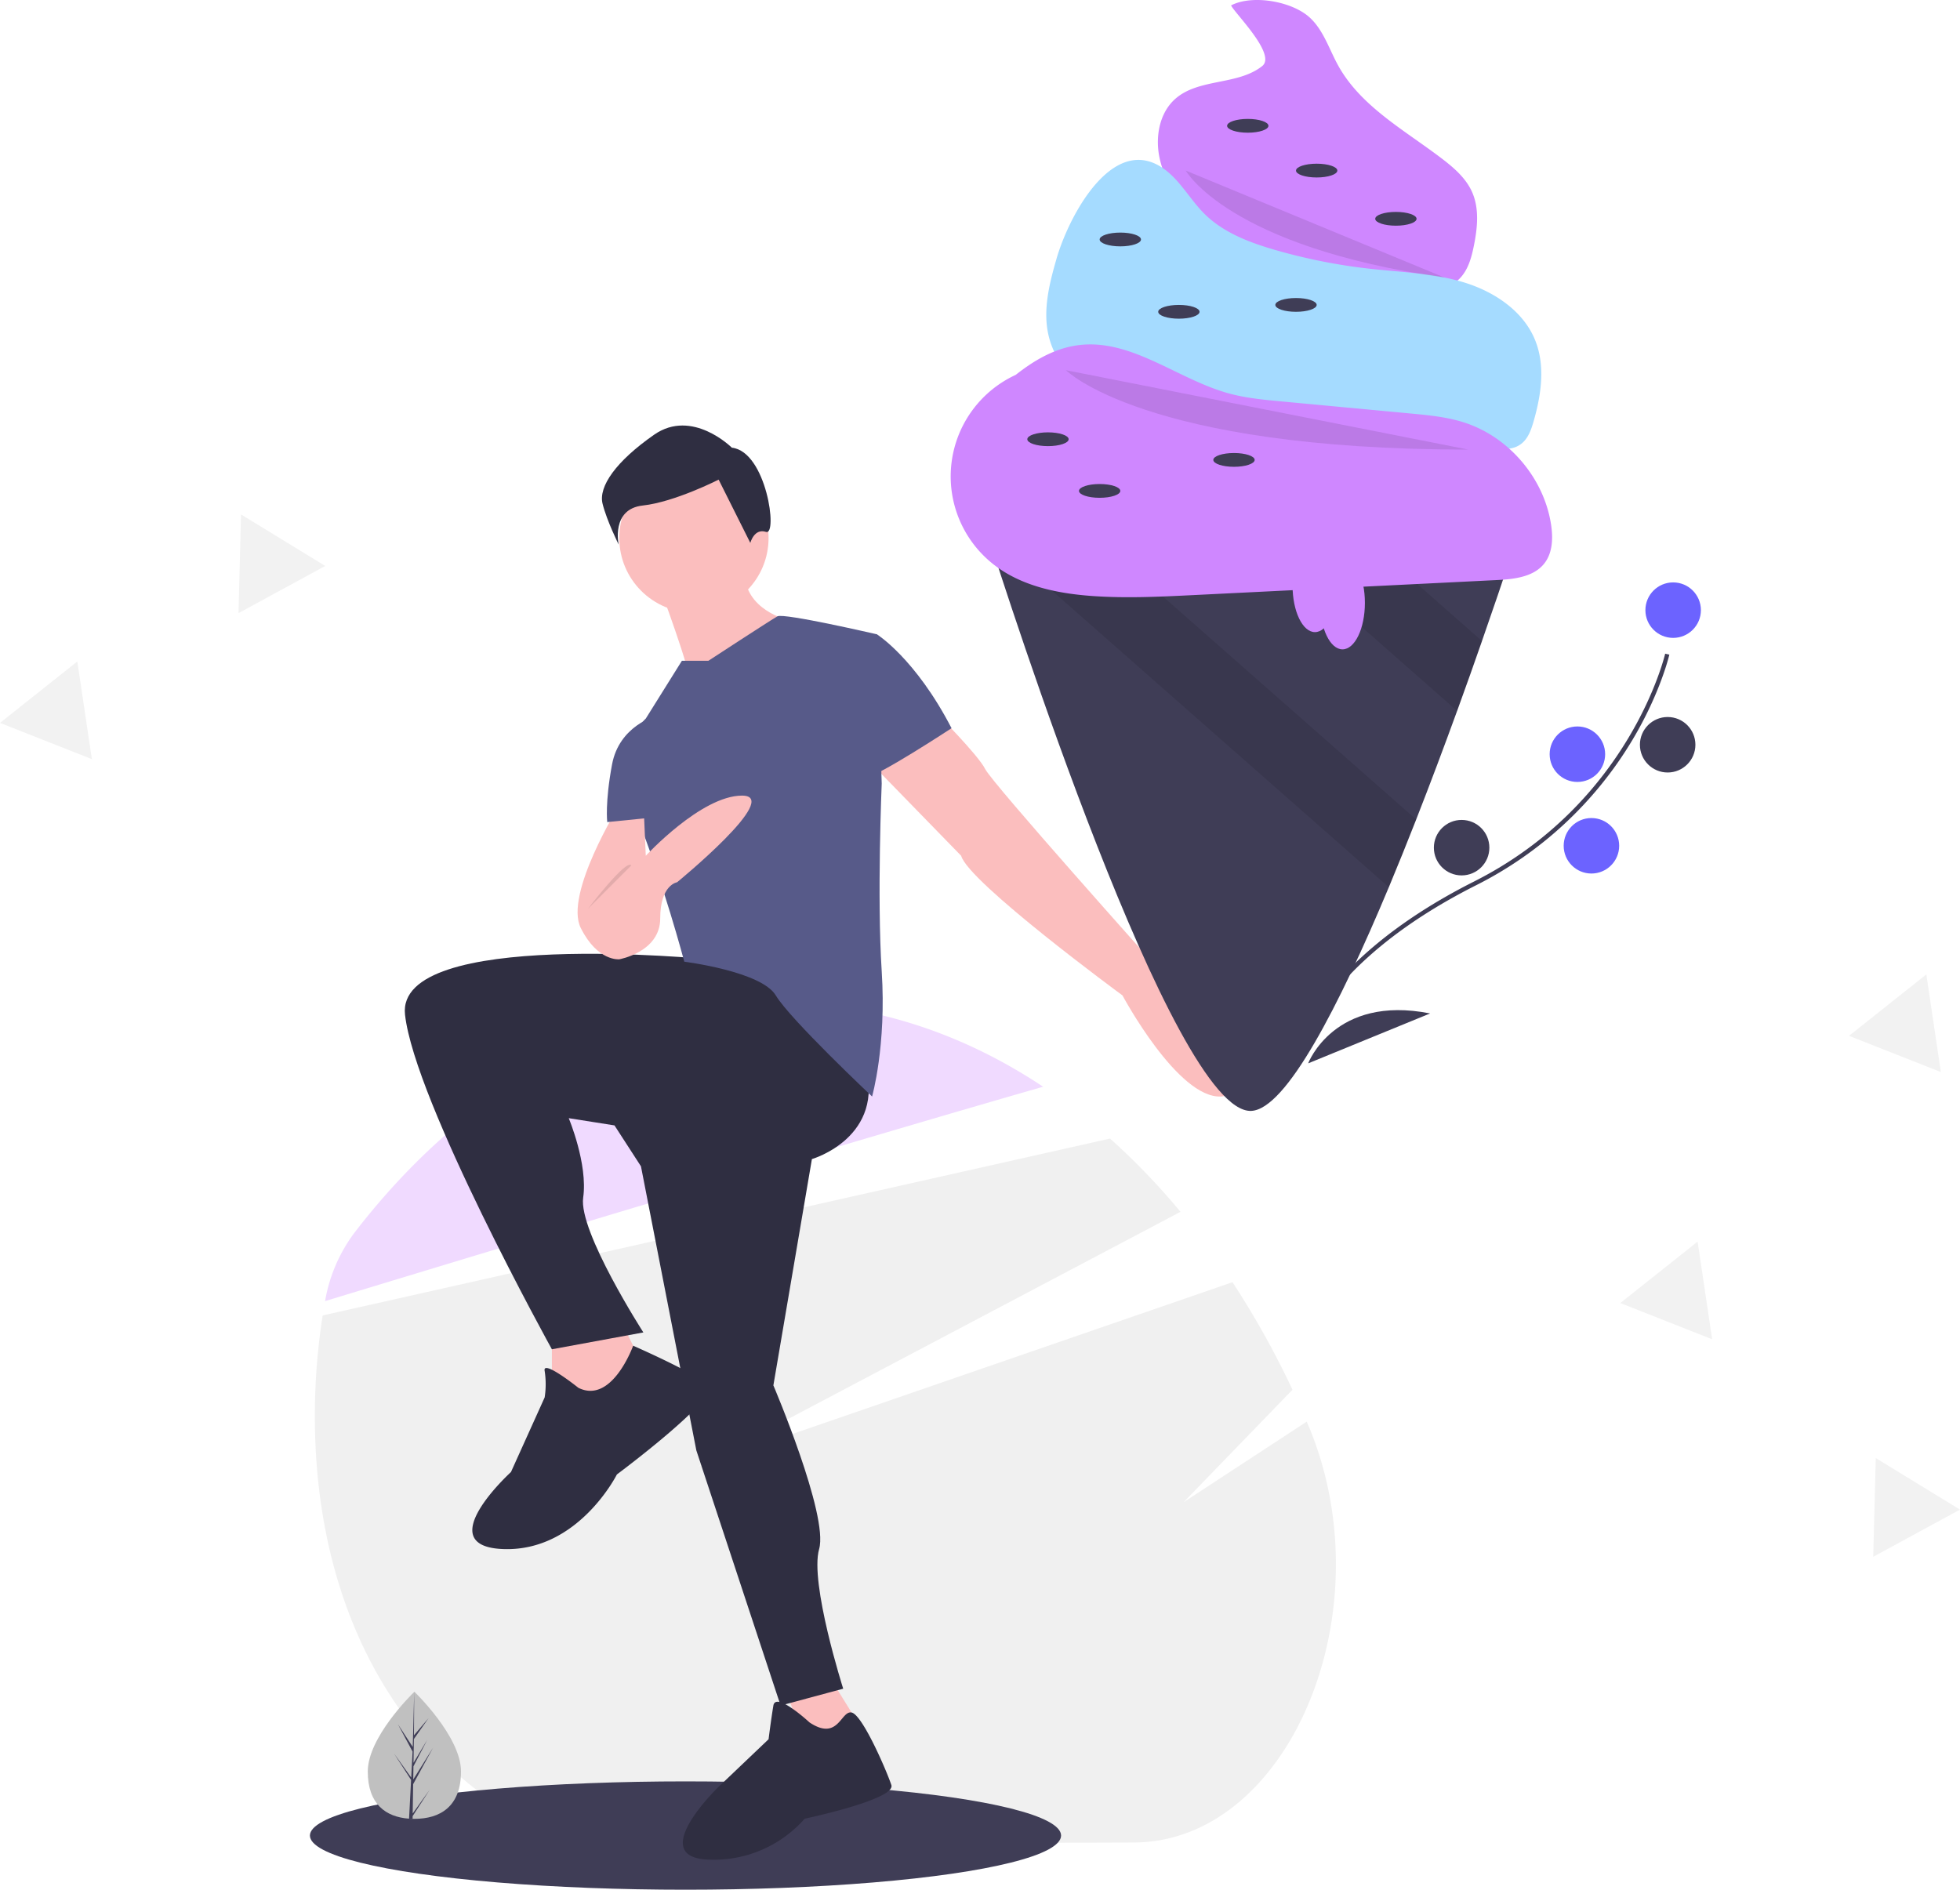 <svg id="instructions-illustration" xmlns="http://www.w3.org/2000/svg" width="814.102" height="785" viewBox="0 0 814.102 785">
  <path id="Path_135" data-name="Path 135" d="M663.893,822.889l-229.215.759c-60.81-18.272-110.632-81.736-110.947-176.887a269.459,269.459,0,0,1,3.238-42.812l184.622-41.478,142.424-31.995A283.261,283.261,0,0,1,683.271,560.9l-136.19,71.913-64.247,33.926,72.194-24.907,149.843-51.694a363.372,363.372,0,0,1,24.916,44.672L684.576,681.53l51.145-33.482q.328.769.653,1.541C768.787,726.539,728.571,822.675,663.893,822.889Z" transform="translate(-192.949 -57.5)" fill="#f0f0f0"/>
  <path id="Path_136" data-name="Path 136" d="M626.224,508.94c-34.663,9.955-77.279,22.533-121.1,35.607-63.351,18.908-129.208,38.861-177.155,53.447l.031-.171a65.9,65.9,0,0,1,12.16-28.224c35.517-46.179,80.743-78.439,131.077-90.419h0a188.907,188.907,0,0,1,43.2-5.154C554.494,473.893,592.426,486.453,626.224,508.94Z" transform="translate(-192.949 -57.5)" fill="#f0daff"/>
  <ellipse id="Ellipse_46" data-name="Ellipse 46" cx="156" cy="22.5" rx="156" ry="22.5" transform="translate(128.729 740)" fill="#3f3d56"/>
  <path id="Path_137" data-name="Path 137" d="M229.229,552.5v35l25,3,15-19-12-24Z" fill="#fbbebe"/>
  <path id="Path_138" data-name="Path 138" d="M324.229,696.5l13,35,24-8-18-29Z" fill="#fbbebe"/>
  <path id="Path_139" data-name="Path 139" d="M487.178,456s-130-13-126,23,61,139,61,139l38-7s-27-42-25-56-6-33-6-33l19,3,11,17,23,118,35,106,26-7s-14-44-10-58-19-68-19-68l16-94s31-9,22-40S487.178,456,487.178,456Z" transform="translate(-192.949 -57.5)" fill="#2f2e41"/>
  <path id="Path_140" data-name="Path 140" d="M433.178,634s-15-12-14-7a35.882,35.882,0,0,1,0,11l-14,31s-34,31-3,32,47-31,47-31,43-32,38-37-31.242-16.484-31.242-16.484S447.178,641,433.178,634Z" transform="translate(-192.949 -57.5)" fill="#2f2e41"/>
  <path id="Path_141" data-name="Path 141" d="M529.178,773s-14-13-15-7-2,14-2,14l-21,20s-30,29-4,30a50.272,50.272,0,0,0,40-17s38-8,36-14-12.028-29.212-16.514-30.106S541.178,781,529.178,773Z" transform="translate(-192.949 -57.5)" fill="#2f2e41"/>
  <circle id="Ellipse_47" data-name="Ellipse 47" cx="31" cy="31" r="31" transform="translate(257.229 192.5)" fill="#fbbebe"/>
  <path id="Path_142" data-name="Path 142" d="M467.178,302s13,35,12,38,41-25,41-25-18-4-18-20Z" transform="translate(-192.949 -57.5)" fill="#fbbebe"/>
  <path id="Path_143" data-name="Path 143" d="M581.178,353s18,18,21,24,71,82,71,82,45,53,27,54-41-42-41-42-64-47-67-58l-37-38Z" transform="translate(-192.949 -57.5)" fill="#fbbebe"/>
  <path id="Path_144" data-name="Path 144" d="M487.178,332h-11l-15,24s-15,13-4,40,20,61,20,61,32,4,38,14,40,42,40,42,6-21,4-52,0-78,0-78l-2-62s-38.623-8.952-41.312-7.476S487.178,332,487.178,332Z" transform="translate(-192.949 -57.5)" fill="#575a89"/>
  <path id="Path_145" data-name="Path 145" d="M542.178,324l15-3s16,10,31,39c0,0-32,21-35,20S542.178,324,542.178,324Z" transform="translate(-192.949 -57.5)" fill="#575a89"/>
  <path id="Path_146" data-name="Path 146" d="M450.178,392s-23,37-16,51,16,13,16,13,17-3,17-17,7-15,7-15,44-36,27-36-40,25-40,25l-1-23Z" transform="translate(-192.949 -57.5)" fill="#fbbebe"/>
  <path id="Path_147" data-name="Path 147" d="M465.178,355s-15,4-18,20-2,24-2,24l20-2Z" transform="translate(-192.949 -57.5)" fill="#575a89"/>
  <path id="Path_148" data-name="Path 148" d="M437.178,435s16-21,18-18Z" transform="translate(-192.949 -57.5)" opacity="0.1"/>
  <path id="Path_149" data-name="Path 149" d="M496.926,243.471s-16.44-16.426-32.267-5.4-23.2,21.533-21.431,28.666,6.7,16.991,6.7,16.991-3.293-14.788,10.013-16.237,31.5-10.755,31.5-10.755L504.6,283.027s1.6-6.213,6.531-4.572S511.355,245.068,496.926,243.471Z" transform="translate(-192.949 -57.5)" fill="#2f2e41"/>
  <path id="Path_150" data-name="Path 150" d="M384.43,793.394c0,14.581-8.668,19.672-19.361,19.672q-.372,0-.742-.008c-.5-.011-.986-.034-1.471-.067-9.65-.683-17.148-6.036-17.148-19.6,0-14.034,17.933-31.742,19.28-33.052l0,0,.078-.076S384.43,778.814,384.43,793.394Z" transform="translate(-192.949 -57.5)" fill="silver"/>
  <path id="Path_151" data-name="Path 151" d="M364.365,810.836l7.081-9.894-7.1,10.981-.019,1.136c-.5-.011-.986-.034-1.471-.067l.763-14.588-.006-.113.013-.021.072-1.378-7.116-11.008,7.139,9.975.017.293.577-11.022-6.093-11.375,6.167,9.44.6-22.851,0-.078v.076l-.1,18.019,6.065-7.144-6.09,8.7-.16,9.868,5.663-9.471-5.687,10.923-.09,5.486,8.222-13.182-8.253,15.1Z" transform="translate(-192.949 -57.5)" fill="#3f3d56"/>
  <path id="Path_152" data-name="Path 152" d="M824.256,277.166S818.1,296.3,808.5,323.782c-3.1,8.928-6.582,18.729-10.33,29.046-5.223,14.365-10.974,29.732-17,45.1-3.706,9.458-7.512,18.9-11.361,28.13-20.69,49.463-42.724,92.316-57.161,92.917-32.437,1.345-101.917-215.681-109.5-239.661-.444-1.4-.672-2.146-.672-2.146Z" transform="translate(-192.949 -57.5)" fill="#3f3d56"/>
  <path id="Path_153" data-name="Path 153" d="M808.5,323.781c-3.1,8.928-6.582,18.729-10.33,29.046l-85.921-75.661h43.311Z" transform="translate(-192.949 -57.5)" opacity="0.1"/>
  <path id="Path_154" data-name="Path 154" d="M781.174,397.926c-3.706,9.458-7.512,18.9-11.361,28.13L603.152,279.312c-.444-1.4-.672-2.146-.672-2.146H644.03Z" transform="translate(-192.949 -57.5)" opacity="0.1"/>
  <path id="Path_155" data-name="Path 155" d="M717.213,84.951C707.046,93,690.97,89.959,681.2,98.489c-6.683,5.834-8.466,15.811-6.643,24.493s6.67,16.386,11.545,23.8c3.365,5.115,6.855,10.271,11.583,14.162,6.61,5.439,15.094,7.972,23.409,10.005a291.539,291.539,0,0,0,55.221,8c8.3.4,17.708,0,23.3-6.149,3.258-3.581,4.568-8.488,5.523-13.233,1.493-7.424,2.323-15.416-.763-22.331-2.537-5.684-7.419-9.944-12.362-13.727-15.5-11.864-33.765-21.686-43.228-38.762-3.761-6.788-6.081-14.653-11.782-19.919-7.431-6.864-23.965-9.671-32.715-5.086C705.642,62.827,723.308,80.123,717.213,84.951Z" transform="translate(-192.949 -57.5)" fill="#cf87ff"/>
  <path id="Path_156" data-name="Path 156" d="M631.779,164.994c-3.014,10.453-5.791,21.513-3.253,32.092,3.347,13.948,15.576,24.393,28.99,29.471s28.044,5.67,42.378,6.205l75.046,2.8c9.431.352,19.044.739,27.908,3.981,7.306,2.672,15.989,7.072,22.079,2.233,2.762-2.195,4-5.748,4.984-9.138,3.19-11.028,4.974-23.139.685-33.787-4.915-12.2-17.036-20.221-29.621-24.054s-25.913-4.206-38.989-5.653a235.013,235.013,0,0,1-39.2-7.76c-10.721-3.09-21.582-7.167-29.512-15.015-4.289-4.245-7.537-9.423-11.58-13.9C658.531,106.8,637.475,145.241,631.779,164.994Z" transform="translate(-192.949 -57.5)" fill="#a5dbff"/>
  <path id="Path_157" data-name="Path 157" d="M615.288,213.017a46.446,46.446,0,0,0-9.689,78.925c11.427,8.968,26.381,12.087,40.87,13.131,14.148,1.019,28.356.318,42.523-.384l125.346-6.208c7.347-.364,15.663-1.21,20.148-7.04,3.347-4.352,3.544-10.354,2.745-15.786-2.875-19.54-17.629-36.838-36.47-42.76-7.106-2.233-14.587-2.94-22-3.634l-53.732-5.028c-7.236-.677-14.514-1.362-21.527-3.268-21.249-5.776-40.235-22.639-62.113-20.143-14.842,1.694-27.062,12.085-37.844,22.424" transform="translate(-192.949 -57.5)" fill="#cf87ff"/>
  <path id="Path_158" data-name="Path 158" d="M685.467,128.361S703,160.024,792.962,172.809" transform="translate(-192.949 -57.5)" opacity="0.1"/>
  <path id="Path_159" data-name="Path 159" d="M635.707,211.293s32.59,32.964,167.086,32.964" transform="translate(-192.949 -57.5)" opacity="0.1"/>
  <ellipse id="Ellipse_48" data-name="Ellipse 48" cx="8.585" cy="2.862" rx="8.585" ry="2.862" transform="translate(509.687 49.399)" fill="#3f3d56"/>
  <ellipse id="Ellipse_49" data-name="Ellipse 49" cx="8.585" cy="2.862" rx="8.585" ry="2.862" transform="translate(538.304 67.999)" fill="#3f3d56"/>
  <ellipse id="Ellipse_50" data-name="Ellipse 50" cx="8.585" cy="2.862" rx="8.585" ry="2.862" transform="translate(571.212 88.031)" fill="#3f3d56"/>
  <ellipse id="Ellipse_51" data-name="Ellipse 51" cx="8.585" cy="2.862" rx="8.585" ry="2.862" transform="translate(456.747 96.616)" fill="#3f3d56"/>
  <ellipse id="Ellipse_52" data-name="Ellipse 52" cx="8.585" cy="2.862" rx="8.585" ry="2.862" transform="translate(529.719 123.801)" fill="#3f3d56"/>
  <ellipse id="Ellipse_53" data-name="Ellipse 53" cx="8.585" cy="2.862" rx="8.585" ry="2.862" transform="translate(426.7 179.602)" fill="#3f3d56"/>
  <ellipse id="Ellipse_54" data-name="Ellipse 54" cx="8.585" cy="2.862" rx="8.585" ry="2.862" transform="translate(481.071 126.662)" fill="#3f3d56"/>
  <ellipse id="Ellipse_55" data-name="Ellipse 55" cx="8.585" cy="2.862" rx="8.585" ry="2.862" transform="translate(448.162 201.065)" fill="#3f3d56"/>
  <ellipse id="Ellipse_56" data-name="Ellipse 56" cx="8.585" cy="2.862" rx="8.585" ry="2.862" transform="translate(503.964 188.187)" fill="#3f3d56"/>
  <ellipse id="Ellipse_57" data-name="Ellipse 57" cx="9.3" cy="19.316" rx="9.3" ry="19.316" transform="translate(536.873 223.958)" fill="#cf87ff"/>
  <ellipse id="Ellipse_58" data-name="Ellipse 58" cx="9.3" cy="19.316" rx="9.3" ry="19.316" transform="translate(548.32 231.112)" fill="#cf87ff"/>
  <path id="Path_160" data-name="Path 160" d="M731.486,494.182c.077-.382,2.005-9.517,12.095-22.844,9.257-12.227,27.465-30.42,61.641-47.659,64.745-32.658,79.233-94.014,79.371-94.631l1.73.39c-.035.156-3.659,15.865-15.322,35.414a158.741,158.741,0,0,1-64.981,60.41c-64.635,32.6-72.722,68.908-72.8,69.271Z" transform="translate(-192.949 -57.5)" fill="#3f3d56"/>
  <circle id="Ellipse_59" data-name="Ellipse 59" cx="11.525" cy="11.525" r="11.525" transform="translate(683.431 241.934)" fill="#6c63ff"/>
  <circle id="Ellipse_60" data-name="Ellipse 60" cx="11.525" cy="11.525" r="11.525" transform="translate(681.15 297.851)" fill="#3f3d56"/>
  <circle id="Ellipse_61" data-name="Ellipse 61" cx="11.525" cy="11.525" r="11.525" transform="translate(643.66 301.775)" fill="#6c63ff"/>
  <circle id="Ellipse_62" data-name="Ellipse 62" cx="11.525" cy="11.525" r="11.525" transform="translate(649.487 339.82)" fill="#6c63ff"/>
  <circle id="Ellipse_63" data-name="Ellipse 63" cx="11.525" cy="11.525" r="11.525" transform="translate(595.569 340.601)" fill="#3f3d56"/>
  <path id="Path_161" data-name="Path 161" d="M736.3,499.227s10.838-28.638,50.657-20.731Z" transform="translate(-192.949 -57.5)" fill="#3f3d56"/>
  <path id="Path_162" data-name="Path 162" d="M726.26,489.213s16.666-25.687-13.277-53.1Z" transform="translate(-192.949 -57.5)" fill="#3f3d56"/>
  <path id="Path_163" data-name="Path 163" d="M806.157,445.349l-19.078-7.529L768,430.292l16.059-12.758,16.059-12.759,3.02,20.287Z" fill="#f2f2f2"/>
  <path id="Path_164" data-name="Path 164" d="M38.157,315.349,19.079,307.82,0,300.292l16.059-12.758,16.059-12.759,3.02,20.287Z" fill="#f2f2f2"/>
  <path id="Path_165" data-name="Path 165" d="M711.157,556.349l-19.078-7.529L673,541.292l16.059-12.758,16.059-12.759,3.02,20.287Z" fill="#f2f2f2"/>
  <path id="Path_166" data-name="Path 166" d="M814.1,627.1l-18.019,9.8-18.018,9.8.524-20.5.524-20.5L796.608,616.4Z" fill="#f2f2f2"/>
  <path id="Path_167" data-name="Path 167" d="M135.1,235.1l-18.019,9.8-18.018,9.8.524-20.5.524-20.5,17.5,10.706Z" fill="#f2f2f2"/>
</svg>
